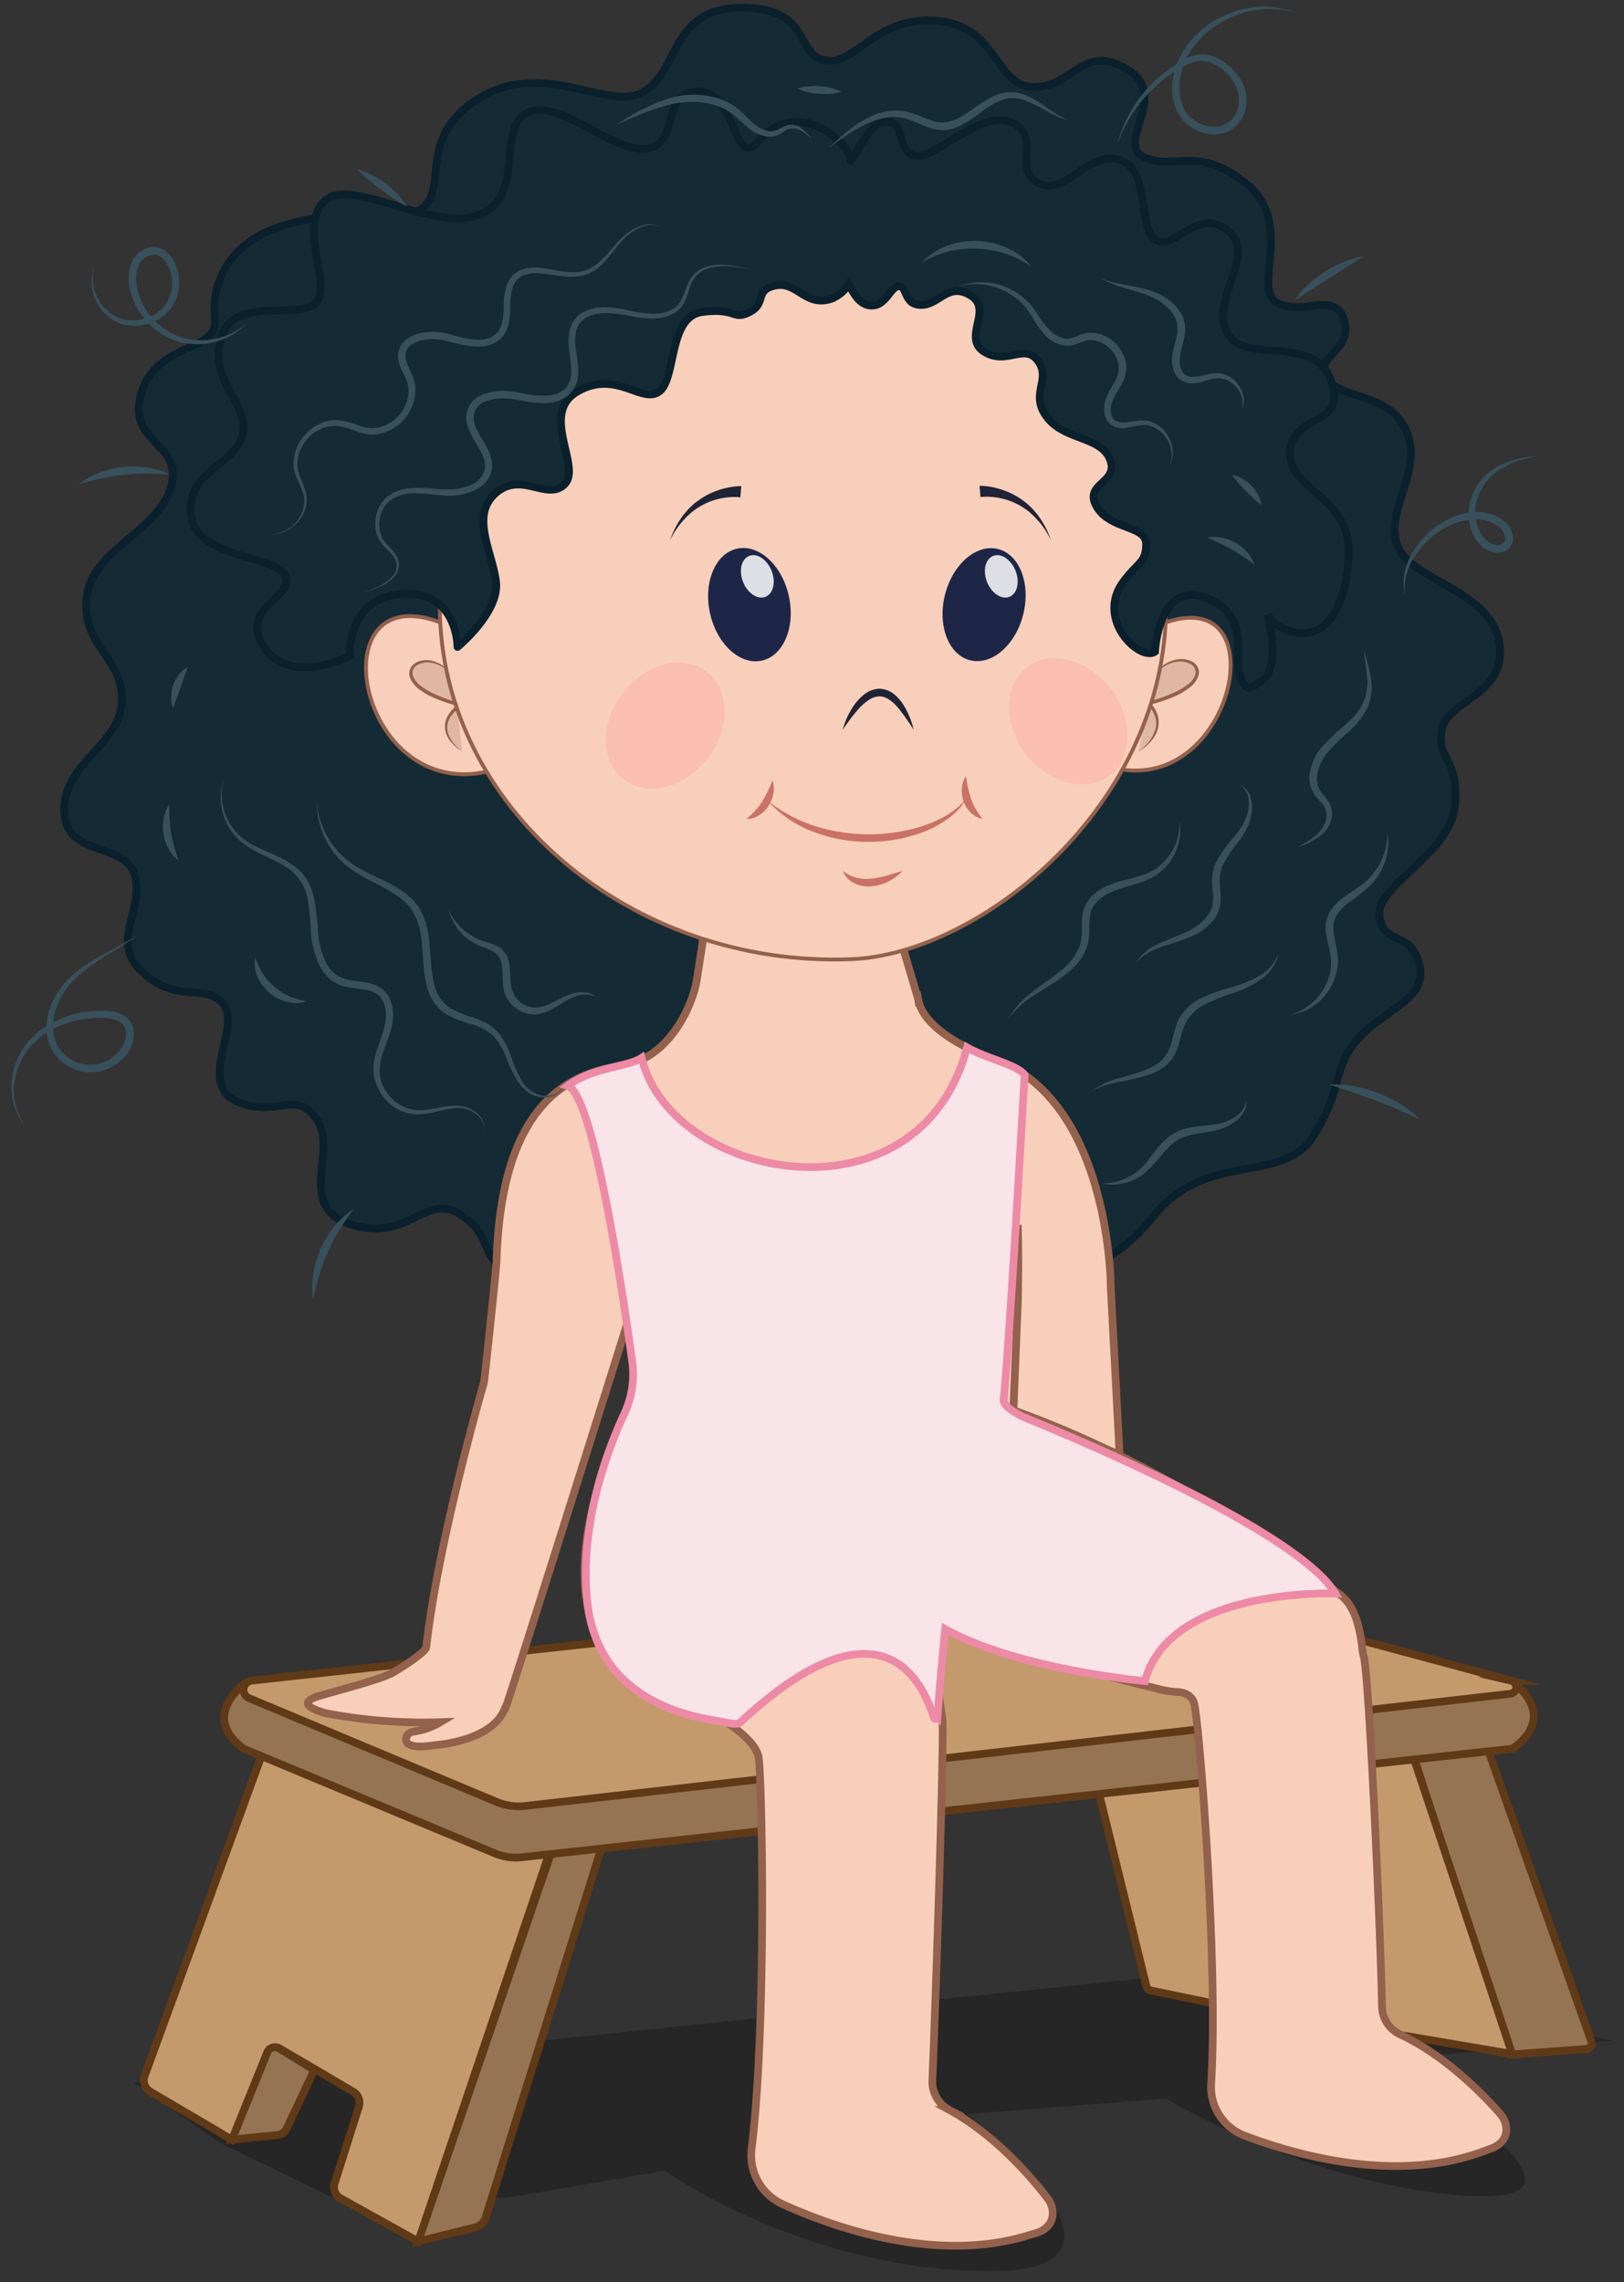 <svg xmlns="http://www.w3.org/2000/svg" width="422" height="593" viewBox="0 0 422 593">
  <rect x="0" y="0" width="422" height="593" fill="#333333" stroke="none"/>
  <defs>
    <style>
      .abb5bd25-bf4f-419c-8195-5d26db2cea17 {
        fill: #957453;
      }

      .abb5bd25-bf4f-419c-8195-5d26db2cea17, .fff4cf30-d78e-44b7-bff4-32401012676e {
        stroke: #603917;
      }

      .a5245f8a-4863-4354-b552-ba87cc7eb1c0, .abb5bd25-bf4f-419c-8195-5d26db2cea17, .ad58b19d-bd63-4794-b29a-d69d26a0384a, .b41fb417-2d6f-4176-9497-7ba68452157f, .b4d118c1-8749-4e50-8eff-97145c2181a9, .b6428386-9631-467d-ae87-83160a2998b3, .fff4cf30-d78e-44b7-bff4-32401012676e {
        stroke-miterlimit: 10;
      }

      .abb5bd25-bf4f-419c-8195-5d26db2cea17, .b41fb417-2d6f-4176-9497-7ba68452157f, .b4d118c1-8749-4e50-8eff-97145c2181a9, .b6428386-9631-467d-ae87-83160a2998b3, .fff4cf30-d78e-44b7-bff4-32401012676e {
        stroke-width: 2px;
      }

      .fff4cf30-d78e-44b7-bff4-32401012676e {
        fill: #c49a6c;
      }

      .ad58b19d-bd63-4794-b29a-d69d26a0384a {
        fill: #d4eadc;
        stroke: #000;
      }

      .a8c22ac6-300c-494d-98c0-d5dd0a210659 {
        opacity: 0.25;
      }

      .b4d118c1-8749-4e50-8eff-97145c2181a9 {
        fill: #142a35;
        stroke: #0a202c;
      }

      .a5245f8a-4863-4354-b552-ba87cc7eb1c0, .b41fb417-2d6f-4176-9497-7ba68452157f {
        fill: #f8cfba;
        stroke: #93614c;
      }

      .b6428386-9631-467d-ae87-83160a2998b3 {
        fill: #f9e4ea;
        stroke: #ed8aa6;
      }

      .a5c2d664-7df0-4567-b6f9-75610220e6f1 {
        fill: #e0b7a4;
      }

      .b0912b13-92b6-4869-ad7d-bc944087834c {
        fill: #93614c;
      }

      .e2a85890-6f52-40df-9d8d-cec0779e5d86 {
        opacity: 0.49;
      }

      .e84b8f85-4df8-4bb2-bc32-43ba590d35c9 {
        fill: #9b1010;
      }

      .beb5ab54-9838-4f8c-9745-68769550eea5 {
        fill: #1f2335;
      }

      .e715ecc4-0471-4a3a-8c70-1b0184606859 {
        fill: #ff9a99;
        opacity: 0.29;
      }

      .e9a66999-6296-4a67-91da-357ca30f4088 {
        fill: #1d2647;
      }

      .bd67aa6f-a302-4610-837b-0dea3217edfb {
        fill: #fff;
        opacity: 0.85;
      }

      .bd1eb232-8fbc-40bd-a1d1-2d5ab88cae98 {
        fill: #38505b;
      }
    </style>
  </defs>
  <g id="a36e51c8-e849-48ee-8234-db9e0b9fd601" data-name="Layer 16">
    <path class="abb5bd25-bf4f-419c-8195-5d26db2cea17" d="M126.23,576.1l32-102.19H145.81L108.67,582.45l15-3.72A3.74,3.74,0,0,0,126.23,576.1Z"/>
    <path class="abb5bd25-bf4f-419c-8195-5d26db2cea17" d="M81.65,537.92,74.5,553.07a2.79,2.79,0,0,1-2.17,1.69L60.26,556l10.13-25Z"/>
    <path class="fff4cf30-d78e-44b7-bff4-32401012676e" d="M69.71,451.48,37.62,539.37a3.4,3.4,0,0,0,1.19,4L60.26,556l9.05-22.37a2.27,2.27,0,0,1,3.27-1.39L92,543.66a3.36,3.36,0,0,1,1.24,3.86L87,567.22a3.37,3.37,0,0,0,1.29,3.89l20.38,11.34,36-106.66c.58-1.72-.22-3.68-1.68-4.14L72.56,449.77A2.37,2.37,0,0,0,69.71,451.48Z"/>
    <path class="abb5bd25-bf4f-419c-8195-5d26db2cea17" d="M392.42,533.88,362.1,440.23a1.51,1.51,0,0,1,1.65-2l16.93,2.12a1.52,1.52,0,0,1,1.25,1l31.57,89.1a1.51,1.51,0,0,1-1.34,2Z"/>
    <path class="fff4cf30-d78e-44b7-bff4-32401012676e" d="M367.84,458.32l25.09,75.42-40.23-6.82a1.51,1.51,0,0,1-1.13-.85l-9.21-19.4a1.51,1.51,0,0,0-1.2-.86l-19.49-2.4a1.51,1.51,0,0,0-1.66,1.91l5,17.29-25.94-5.37a1.52,1.52,0,0,1-1.17-1.12l-12.7-51.66a1.51,1.51,0,0,1,1.38-1.85l79.68-5.32A1.53,1.53,0,0,1,367.84,458.32Z"/>
    <path class="abb5bd25-bf4f-419c-8195-5d26db2cea17" d="M63.31,437.73s-11.32,8.35,0,16.68l65.29,27.21a14.16,14.16,0,0,0,7,1l257.32-28.2s11.93-7,1-16.7L134,468.34Z"/>
    <path class="fff4cf30-d78e-44b7-bff4-32401012676e" d="M392.38,440.15,136.51,469.29a15.07,15.07,0,0,1-7.48-1.06L64.78,441.31a2.39,2.39,0,0,1,.69-4.59l228.57-25a21.85,21.85,0,0,1,8.09.63l90.52,24.39A1.73,1.73,0,0,1,392.38,440.15Z"/>
    <path class="ad58b19d-bd63-4794-b29a-d69d26a0384a" d="M318.63,501.6l6.4,18.89h13.44a1.51,1.51,0,0,0,1.45-2l-6.06-17.87a1.52,1.52,0,0,0-1.45-1H320.08A1.51,1.51,0,0,0,318.63,501.6Z"/>
    <path class="abb5bd25-bf4f-419c-8195-5d26db2cea17" d="M126.23,576.1l32-102.19H145.81L108.67,582.45l15-3.72A3.74,3.74,0,0,0,126.23,576.1Z"/>
    <path class="abb5bd25-bf4f-419c-8195-5d26db2cea17" d="M81.65,537.92,74.5,553.07a2.79,2.79,0,0,1-2.17,1.69L60.26,556l10.13-25Z"/>
    <path class="fff4cf30-d78e-44b7-bff4-32401012676e" d="M69.71,451.48,37.62,539.37a3.4,3.4,0,0,0,1.19,4L60.26,556l9.05-22.37a2.27,2.27,0,0,1,3.27-1.39L92,543.66a3.36,3.36,0,0,1,1.24,3.86L87,567.22a3.37,3.37,0,0,0,1.29,3.89l20.38,11.34,36-106.66c.58-1.72-.22-3.68-1.68-4.14L72.56,449.77A2.37,2.37,0,0,0,69.71,451.48Z"/>
    <path class="abb5bd25-bf4f-419c-8195-5d26db2cea17" d="M392.42,533.88,362.1,440.23a1.51,1.51,0,0,1,1.65-2l16.93,2.12a1.52,1.52,0,0,1,1.25,1l31.57,89.1a1.51,1.51,0,0,1-1.34,2Z"/>
    <path class="fff4cf30-d78e-44b7-bff4-32401012676e" d="M367.84,458.32l25.09,75.42-40.23-6.82a1.51,1.51,0,0,1-1.13-.85l-9.21-19.4a1.51,1.51,0,0,0-1.2-.86l-19.49-2.4a1.51,1.51,0,0,0-1.66,1.91l5,17.29-25.94-5.37a1.52,1.52,0,0,1-1.17-1.12l-12.7-51.66a1.51,1.51,0,0,1,1.38-1.85l79.68-5.32A1.53,1.53,0,0,1,367.84,458.32Z"/>
    <path class="abb5bd25-bf4f-419c-8195-5d26db2cea17" d="M63.31,437.73s-11.32,8.35,0,16.68l65.29,27.21a14.16,14.16,0,0,0,7,1l257.32-28.2s11.93-7,1-16.7L134,468.34Z"/>
    <path class="fff4cf30-d78e-44b7-bff4-32401012676e" d="M392.38,440.15,136.51,469.29a15.07,15.07,0,0,1-7.48-1.06L64.78,441.31a2.39,2.39,0,0,1,.69-4.59l228.57-25a21.85,21.85,0,0,1,8.09.63l90.52,24.39A1.73,1.73,0,0,1,392.38,440.15Z"/>
    <path class="ad58b19d-bd63-4794-b29a-d69d26a0384a" d="M318.63,501.6l6.4,18.89h13.44a1.51,1.51,0,0,0,1.45-2l-6.06-17.87a1.52,1.52,0,0,0-1.45-1H320.08A1.51,1.51,0,0,0,318.63,501.6Z"/>
  </g>
  <g id="af316ac5-3ba7-49f3-8247-c35fec61e718" data-name="Layer 23">
    <g>
      <path class="a8c22ac6-300c-494d-98c0-d5dd0a210659" d="M57.46,557l28.06,13.61,46.43.48,40.82-7s34.44,24.69,81.09,26.06l2.58.06c48,.51-5.1-40.82-5.1-40.82l51.53-4.08s38.26,23.13,79.59,25.34-23-35.55-23-35.55l59.7-4.82L326.72,511,34.83,541.2Z"/>
      <g>
        <path class="abb5bd25-bf4f-419c-8195-5d26db2cea17" d="M126.23,576.1l32-102.19H145.81L108.67,582.45l15-3.72A3.74,3.74,0,0,0,126.23,576.1Z"/>
        <path class="abb5bd25-bf4f-419c-8195-5d26db2cea17" d="M81.65,537.92,74.5,553.07a2.79,2.79,0,0,1-2.17,1.69L60.26,556l10.13-25Z"/>
        <path class="fff4cf30-d78e-44b7-bff4-32401012676e" d="M69.71,451.48,37.62,539.37a3.4,3.4,0,0,0,1.19,4L60.26,556l9.05-22.37a2.27,2.27,0,0,1,3.27-1.39L92,543.66a3.36,3.36,0,0,1,1.24,3.86L87,567.22a3.37,3.37,0,0,0,1.29,3.89l20.38,11.34,36-106.66c.58-1.72-.22-3.68-1.68-4.14L72.56,449.77A2.37,2.37,0,0,0,69.71,451.48Z"/>
        <path class="abb5bd25-bf4f-419c-8195-5d26db2cea17" d="M392.42,533.88,362.1,440.23a1.51,1.51,0,0,1,1.65-2l16.93,2.12a1.52,1.52,0,0,1,1.25,1l31.57,89.1a1.51,1.51,0,0,1-1.34,2Z"/>
        <path class="fff4cf30-d78e-44b7-bff4-32401012676e" d="M367.84,458.32l25.09,75.42-40.23-6.82a1.51,1.51,0,0,1-1.13-.85l-9.21-19.4a1.51,1.51,0,0,0-1.2-.86l-19.49-2.4a1.51,1.51,0,0,0-1.66,1.91l5,17.29-25.94-5.37a1.52,1.52,0,0,1-1.17-1.12l-12.7-51.66a1.51,1.51,0,0,1,1.38-1.85l79.68-5.32A1.53,1.53,0,0,1,367.84,458.32Z"/>
        <path class="abb5bd25-bf4f-419c-8195-5d26db2cea17" d="M63.31,437.73s-11.32,8.35,0,16.68l65.29,27.21a14.16,14.16,0,0,0,7,1l257.32-28.2s11.93-7,1-16.7L134,468.34Z"/>
        <path class="fff4cf30-d78e-44b7-bff4-32401012676e" d="M392.38,440.15,136.51,469.29a15.07,15.07,0,0,1-7.48-1.06L64.78,441.31a2.39,2.39,0,0,1,.69-4.59l228.57-25a21.85,21.85,0,0,1,8.09.63l90.52,24.39A1.73,1.73,0,0,1,392.38,440.15Z"/>
        <path class="ad58b19d-bd63-4794-b29a-d69d26a0384a" d="M318.63,501.6l6.4,18.89h13.44a1.51,1.51,0,0,0,1.45-2l-6.06-17.87a1.52,1.52,0,0,0-1.45-1H320.08A1.51,1.51,0,0,0,318.63,501.6Z"/>
      </g>
      <g>
        <path class="b4d118c1-8749-4e50-8eff-97145c2181a9" d="M123.7,26c-17.26,11.46-4.78,25.77-17.26,29.8C102.63,57.06,65.07,50.8,57,73c-3.17,8.68,1.15,11.46-3.45,14.9s-15,4.58-17.27,16,11.51,11.47,8.06,22.93-20.72,16-21.87,28.65,9.21,14.91,9.21,26.37-15,16.05-15,28.65,16.11,8,18.41,17.2S28.18,245,37.39,253s16.11,2.3,20.71,8-6.9,20.63,3.45,25.21,15-3.43,20.72,4.59-5.75,22.92,9.21,27.51S111,309.15,120.25,316s2.3,10.31,16.11,17.19,57.55-4.58,57.55-4.58l78.26,2.29S286,333.22,299.79,316s33.38-8,41.43-20.64,4.61-17.19,11.51-25.21,18.42-10.32,16.12-19.49-9.21-4.58-10.36-12.61,18.41-16,19.56-28.65-4.6-11.46-3.45-19.49,17.26-9.17,15-22.92-23-16.05-26.47-25.22,6.91-19.49,2.3-29.8-17.26-8-20.71-13.76,6.9-6.87,4.6-14.9S338.92,82.2,332,78.76s4.6-20.63-8.06-30.95-18.41-3.44-26.47-6.88,6.9-16-4.6-22.92-13.82,4.58-24.17,4.58-9.21-16-25.32-17.19-20.72,11.46-28.78,10.31S211.17,2,192.76,2,176.64,18,167.44,23.74,141,14.57,123.7,26Z"/>
        <g>
          <path class="b41fb417-2d6f-4176-9497-7ba68452157f" d="M389.81,549.3c-3.18-3.66-13.57-14.89-26-20.65a8.16,8.16,0,0,1-4.7-7.29c-.36-19.9-3.46-87.8-4.78-91.05-.6-1.5-.43-11.25-5.81-15.69-4.61-3.43-39.71-31.92-85.17-48.14L264.46,339l-1.15,27.51L290.93,378l-2.3-43.56s0-47-29.05-58.75c0,0-19.29-6.08-21-16.08a2.47,2.47,0,0,0-.17-.57l-5.58-18.91H183.32L181,255c-.92,5.44-6.59,20.16-19.72,22-13.72,2-31.05,10-32.26,50.89-.39,5.33-3.16,31-3.26,31.38-1.69,5.76-12.12,43.06-15,68.77-.15,1.43-7.9,6.26-9.2,6.88-3.7,1.75-12.48,4-18.42,5.73-8,2.29,1.73,4.58,1.73,4.58a135.17,135.17,0,0,0,29.56,2.29,18.76,18.76,0,0,1-7,2.46,2.15,2.15,0,0,0-1.92,1.81c-.13,1.29,1,2.71,7.47,1.7,0,0,14.22-.87,17.89-8.84h0a4.31,4.31,0,0,0,.62-1.16c3.21-9.34,31.25-98.75,31.25-98.75s3,8.88,2.27,15.88S124.3,434,187.48,446.69c0,0,9,5.33,9.65,10,1,7.15,2.05,70.85-1.82,101.61a14,14,0,0,0,8.1,14.5c14,6.36,41,15.68,65.08,7.68,0,0,5.07-.84,5.07-5.42a6.44,6.44,0,0,0-1.42-3.88c-3-4-13-16.15-25.42-22.88a8.34,8.34,0,0,1-4.45-7.68c.89-20.3,3.14-90.34,2.62-93.93-2.3-16.05-5.75-28.66,6.91-22.93s31.41,10.77,48.34,14.91a28.08,28.08,0,0,0,5.35,1c1.8,0,4.31.55,4.9,3.36,1.42,6.87,6.23,68.42,4.33,98.4a13.56,13.56,0,0,0,8.7,13.54c14,5.31,40.57,12.73,63.41,3.55,0,0,4.86-1.11,4.58-5.53A6.3,6.3,0,0,0,389.81,549.3Zm-125.35-231c.22,6.55.17,14,0,21.78"/>
          <path class="b6428386-9631-467d-ae87-83160a2998b3" d="M166.73,274.89c7.72,32.15,72.31,44.2,84.54-2.72,5.16,3,13,4.43,15,7.17-.07-.12-3.66,65.86-5.47,84.33-.19,1.9,4,4.08,5.76,4.8,13.94,5.68,71,29.69,80.41,45.62,0,0-42.95-1.73-49.45,22.75,0,0-33-3-51.91-13.51,0,0-1.43,14.16-2,22.87a.52.52,0,0,1-1,.11c-2.58-8.49-13.14-33.34-50.47,1.45,0,0-.42.59-4.44-.32s-32.18-3.24-35.1-31.34c-2.08-20,5.23-39.25,9.62-48.69a24.34,24.34,0,0,0,2.06-13.66c-2.68-19.46-10.19-69.53-16.78-71.58C153.94,277.27,163.13,277.32,166.73,274.89Z"/>
        </g>
        <g>
          <path class="a5245f8a-4863-4354-b552-ba87cc7eb1c0" d="M115.42,162.13c-33.38-13.75-23,47,12,38.18C115.42,175.89,115.42,162.13,115.42,162.13Z"/>
          <g>
            <path class="a5c2d664-7df0-4567-b6f9-75610220e6f1" d="M118,176.09c-7.14-10.52-22.1.95,1.61,7.08,0,0-8.75,5.33.46,12.21"/>
            <path class="b0912b13-92b6-4869-ad7d-bc944087834c" d="M118,176.09a11.71,11.71,0,0,0-2.72-2.59,8.55,8.55,0,0,0-3.42-1.32,5.33,5.33,0,0,0-3.44.66,2.34,2.34,0,0,0-1.11,2.78,5.83,5.83,0,0,0,2.16,2.72,19.42,19.42,0,0,0,3.18,1.88,42.13,42.13,0,0,0,7.07,2.52l1,.26-.84.54a10.17,10.17,0,0,0-2.61,2.46,5.2,5.2,0,0,0-1.05,3.32,6.93,6.93,0,0,0,1.29,3.35c.38.49.8,1,1.21,1.42l1.39,1.29-1.52-1.15c-.45-.43-.92-.88-1.34-1.35a6.74,6.74,0,0,1-1.62-3.51,5.88,5.88,0,0,1,1-3.8,9.69,9.69,0,0,1,2.78-2.78l.12.8a42.48,42.48,0,0,1-7.28-2.47,19.69,19.69,0,0,1-3.33-2,6.77,6.77,0,0,1-2.43-3.21,3.13,3.13,0,0,1,.11-2.15,3.49,3.49,0,0,1,1.45-1.54,6,6,0,0,1,3.92-.57A9.24,9.24,0,0,1,118,176.09Z"/>
          </g>
          <path class="a5245f8a-4863-4354-b552-ba87cc7eb1c0" d="M301.86,162.13c29.93-11.46,19.57,42.41-10.35,37.83C303.52,175.54,301.86,162.13,301.86,162.13Z"/>
          <g>
            <path class="a5c2d664-7df0-4567-b6f9-75610220e6f1" d="M299.56,175.89c7.14-10.51,22.56.75-1.15,6.88,0,0,6.66,5.73-2.55,12.61"/>
            <path class="b0912b13-92b6-4869-ad7d-bc944087834c" d="M299.56,175.89a9.3,9.3,0,0,1,6.06-4.5,6.39,6.39,0,0,1,3.94.42,3.55,3.55,0,0,1,1.58,1.4,3,3,0,0,1,.34,2.14,6.18,6.18,0,0,1-2.34,3.3,17.63,17.63,0,0,1-3.32,2.06,41.88,41.88,0,0,1-7.3,2.48l.18-.76a7.73,7.73,0,0,1,2.09,3.35,6.49,6.49,0,0,1,0,3.9,8.63,8.63,0,0,1-2,3.27,16.4,16.4,0,0,1-2.9,2.43,19.44,19.44,0,0,0,2.64-2.65,9.15,9.15,0,0,0,1.69-3.22,5.77,5.77,0,0,0-.13-3.49,7.56,7.56,0,0,0-1.94-2.92l-.59-.55.77-.21a40.28,40.28,0,0,0,7.08-2.53,16.58,16.58,0,0,0,3.18-1.89,5.38,5.38,0,0,0,2.06-2.75,2.43,2.43,0,0,0-1.41-2.68,5.71,5.71,0,0,0-3.5-.52,8.5,8.5,0,0,0-3.42,1.32A11.41,11.41,0,0,0,299.56,175.89Z"/>
          </g>
          <path class="a5245f8a-4863-4354-b552-ba87cc7eb1c0" d="M303,157.55c0,51.91-48.36,90.37-81.71,91.7-57.54,2.29-107-39.79-107-91.7s42.25-94,94.37-94S303,105.64,303,157.55Z"/>
          <g class="e2a85890-6f52-40df-9d8d-cec0779e5d86">
            <path class="e84b8f85-4df8-4bb2-bc32-43ba590d35c9" d="M200.75,202.76a7,7,0,0,1,.22,3.39,8.3,8.3,0,0,1-1.24,3.22,7.36,7.36,0,0,1-2.47,2.46,6.39,6.39,0,0,1-3.26,1c.82-.82,1.62-1.45,2.27-2.22a14.52,14.52,0,0,0,1.78-2.31A35.72,35.72,0,0,0,200.75,202.76Z"/>
            <path class="e84b8f85-4df8-4bb2-bc32-43ba590d35c9" d="M251,201.68a33.9,33.9,0,0,0,1.33,5.91,13.45,13.45,0,0,0,1.19,2.59c.46.88,1.1,1.64,1.73,2.6a6.17,6.17,0,0,1-3-1.61,7.39,7.39,0,0,1-1.85-2.91,8.56,8.56,0,0,1-.45-3.39A6.92,6.92,0,0,1,251,201.68Z"/>
            <path class="e84b8f85-4df8-4bb2-bc32-43ba590d35c9" d="M251.2,207.46a17.44,17.44,0,0,1-4.89,5.31,28.24,28.24,0,0,1-6.43,3.45,40.53,40.53,0,0,1-28.62-.1A30.73,30.73,0,0,1,199.39,208a39.16,39.16,0,0,0,12.4,6.67,46.83,46.83,0,0,0,27.57.11C243.78,213.32,248.1,211.15,251.2,207.46Z"/>
          </g>
          <path class="beb5ab54-9838-4f8c-9745-68769550eea5" d="M219,189.64a19.4,19.4,0,0,1,3-6.48,12.84,12.84,0,0,1,2.56-2.71,7,7,0,0,1,3.72-1.48,6.25,6.25,0,0,1,3.87,1.28,11.28,11.28,0,0,1,2.53,2.79,20.85,20.85,0,0,1,2.73,6.6,60.09,60.09,0,0,0-4-5.67c-1.43-1.67-3.2-3.12-5.05-3a5.29,5.29,0,0,0-2.72,1,14.53,14.53,0,0,0-2.46,2.15A48.87,48.87,0,0,0,219,189.64Z"/>
          <ellipse class="e715ecc4-0471-4a3a-8c70-1b0184606859" cx="277.6" cy="187.43" rx="13.92" ry="17.67" transform="translate(-56.81 206.52) rotate(-37.29)"/>
          <ellipse class="e715ecc4-0471-4a3a-8c70-1b0184606859" cx="172.87" cy="188.58" rx="17.67" ry="13.92" transform="translate(-81.89 211.84) rotate(-52.71)"/>
          <ellipse class="e9a66999-6296-4a67-91da-357ca30f4088" cx="194.73" cy="157.13" rx="10.48" ry="14.9" transform="translate(-29.48 46.06) rotate(-12.55)"/>
          <ellipse class="e9a66999-6296-4a67-91da-357ca30f4088" cx="255.72" cy="157.13" rx="14.9" ry="10.48" transform="translate(41.17 367.01) rotate(-75.94)"/>
          <g class="e2a85890-6f52-40df-9d8d-cec0779e5d86">
            <path class="e84b8f85-4df8-4bb2-bc32-43ba590d35c9" d="M219,226.32a9.86,9.86,0,0,0,3.66,1.78,11,11,0,0,0,3.84.21,24.67,24.67,0,0,0,3.94-.77c.65-.23,1.33-.4,2-.61a20.47,20.47,0,0,1,2.09-.61,19.46,19.46,0,0,1-1.65,1.49c-.59.42-1.23.81-1.87,1.18a12.11,12.11,0,0,1-4.33,1.31,8.54,8.54,0,0,1-4.58-.74A6,6,0,0,1,219,226.32Z"/>
          </g>
          <ellipse class="bd67aa6f-a302-4610-837b-0dea3217edfb" cx="196.79" cy="149.76" rx="3.98" ry="5.72" transform="translate(-41.6 84.01) rotate(-21.85)"/>
          <ellipse class="bd67aa6f-a302-4610-837b-0dea3217edfb" cx="260.19" cy="149.76" rx="3.98" ry="5.72" transform="translate(-37.05 107.61) rotate(-21.85)"/>
          <g>
            <path class="beb5ab54-9838-4f8c-9745-68769550eea5" d="M192.39,129.24a14.52,14.52,0,0,0-2.66-.05,17.49,17.49,0,0,0-2.76.4,17,17,0,0,0-5.22,2.11,9.52,9.52,0,0,0-1.19.8,9.62,9.62,0,0,0-1.14.88l-1.08,1-1,1.09a22.87,22.87,0,0,0-1.78,2.34c-.53.83-1,1.71-1.48,2.58.39-.92.72-1.86,1.16-2.76a22.71,22.71,0,0,1,1.5-2.62l.87-1.25,1-1.15a10.21,10.21,0,0,1,1.08-1.1,11.31,11.31,0,0,1,1.17-1,19,19,0,0,1,5.44-3,21,21,0,0,1,3.06-.85,17.58,17.58,0,0,1,3.27-.33Z"/>
            <path class="beb5ab54-9838-4f8c-9745-68769550eea5" d="M254.54,126.25a17.77,17.77,0,0,1,3.28.33,21.19,21.19,0,0,1,3.05.85,19.16,19.16,0,0,1,5.45,3,12.34,12.34,0,0,1,1.16,1,9.44,9.44,0,0,1,1.09,1.1l1,1.15.86,1.25a22.78,22.78,0,0,1,1.51,2.62c.43.9.77,1.84,1.15,2.76-.5-.87-.94-1.75-1.48-2.58a21.43,21.43,0,0,0-1.77-2.34l-1-1.09-1.08-1a8.77,8.77,0,0,0-1.13-.88,10.31,10.31,0,0,0-1.19-.8,17.65,17.65,0,0,0-8-2.51,14.52,14.52,0,0,0-2.66.05Z"/>
          </g>
        </g>
        <g>
          <path class="b4d118c1-8749-4e50-8eff-97145c2181a9" d="M335.24,116.94c1.17-9.74,15.19-6.09,10.52-18.25S323.55,95,318.87,86.52s8.19-20.68,0-26.76-14,6.08-18.7,2.43S299,43.94,290.82,41.51s-14,9.73-21,6.08,1.17-12.16-7-15.81-21,10.95-25.71,8.51-1.17-9.73-8.18-8.51c-3.34.58-8.14,12-7.93,9.72.33-3.46-13.27-17.28-24.16-4.58-6.23,7.26-5.33-13.18-15.38-13.18S176.94,37.49,168,38.64s-23.47-13.76-31.29-9.17,0,21.78-12.3,26.36S90.89,45.52,84.18,52.39,86.42,74.17,82,78.76s-21.23-2.3-24.59,9.17,7.83,17.19,5.59,25.21-14.53,9.17-13.41,20.64,22.35,10.31,24.59,16-12.3,8-5.59,18.34,22.35,2.3,22.35,2.3-1.12-14.91,13.41-16.05,14.53,13.75,14.53,13.75S130,159,128.88,151s-6.7-17.19,0-22.92,13.41,2.29,17.88-2.3-6.7-18.34,3.36-24.07,16.76,3.44,21.23,0,2.23-19.48,11.17-20.63,7.83,2.29,12.3,0,1.11-5.73,6.7-6.88,7.82,5.73,14.53,3.44a9.57,9.57,0,0,0,4.53-3.8c1.13,2.49,2.72,4.87,4.79,5.41,4.68,1.22,5.85-4.86,8.19-4.86s1.16,4.86,5.84,4.86,7-6.08,12.86-2.43-2.34,10.95,3.5,14.6,10.52-2.43,14,2.43-2.34,8.52,2.33,14.6,14,4.87,16.37,11-7,6.08-3.51,12.17,12.86,4.86,12.86,9.73-2,4.58-5.85,9.73c-7.51,10,4.49,21,8.18,18.25,0,0,1-20.47,15.16-13.12,9.65,5,5.2,16.32,6.9,19.48,1.5,2.79,1.32,4.59,6,.94s1.17-17,1.17-17,2.34,4.86,9.35,4.86,11.69-8.51,11.69-21.9S334.07,126.67,335.24,116.94Z"/>
          <path class="bd1eb232-8fbc-40bd-a1d1-2d5ab88cae98" d="M116.57,236.49a15.41,15.41,0,0,0,9.94,8.33,11.36,11.36,0,0,1,3.38,1.46,6.05,6.05,0,0,1,2.25,3.27c.67,2.51.31,4.85.72,6.91a6.51,6.51,0,0,0,6.28,5.35,8.68,8.68,0,0,0,3-.65c2-.79,4-2.13,6.27-2.86a9.42,9.42,0,0,1,3.54-.43,5,5,0,0,1,3.16,1.42,4.93,4.93,0,0,0-3.18-.86,9.07,9.07,0,0,0-3.19.79c-2,.86-3.79,2.35-6,3.37a9.21,9.21,0,0,1-3.6,1,8,8,0,0,1-3.77-.79,8.5,8.5,0,0,1-3-2.41,9,9,0,0,1-1-1.69,9.52,9.52,0,0,1-.54-1.86c-.4-2.47-.07-4.8-.57-6.76a4.18,4.18,0,0,0-1.47-2.36,11.3,11.3,0,0,0-2.85-1.4,16,16,0,0,1-3.22-1.53,14.66,14.66,0,0,1-2.77-2.25A13.92,13.92,0,0,1,116.57,236.49Z"/>
          <path class="bd1eb232-8fbc-40bd-a1d1-2d5ab88cae98" d="M160.46,32.26A52.51,52.51,0,0,1,173,25.83a22.18,22.18,0,0,1,14.33-.06,16.15,16.15,0,0,1,3.3,1.71,19,19,0,0,1,2.8,2.36c1.66,1.67,3.21,3.25,5.22,3.93a4.87,4.87,0,0,0,3,.12c.94-.26,1.89-1.17,3.25-1.4a4.62,4.62,0,0,1,3.56,1,12.91,12.91,0,0,1,2.44,2.57A15.36,15.36,0,0,0,208.14,34a3.92,3.92,0,0,0-3-.55c-1,.23-1.75,1.12-3,1.66a6,6,0,0,1-3.89.16,9.55,9.55,0,0,1-3.38-1.71,35.19,35.19,0,0,1-2.71-2.35,18.63,18.63,0,0,0-2.58-2.11,15,15,0,0,0-2.91-1.46,18.59,18.59,0,0,0-6.51-1.14,25.82,25.82,0,0,0-6.69.83C169,28.43,164.76,30.43,160.46,32.26Z"/>
          <path class="bd1eb232-8fbc-40bd-a1d1-2d5ab88cae98" d="M82.35,208.24a21.44,21.44,0,0,0,5,12.42,20.52,20.52,0,0,0,5,4.36,63.71,63.71,0,0,0,6,3.13,42.89,42.89,0,0,1,6.14,3.36,15.06,15.06,0,0,1,4.93,5.28,19.68,19.68,0,0,1,2,6.88c.32,2.33.42,4.64.62,6.9a24.93,24.93,0,0,0,1.17,6.48,9.65,9.65,0,0,0,3.73,4.87,27.47,27.47,0,0,0,6.12,2.54,22.74,22.74,0,0,1,3.29,1.38,11.4,11.4,0,0,1,2.93,2.25,19,19,0,0,1,3.45,6.21,35.35,35.35,0,0,0,2.68,6.22,8,8,0,0,0,4.95,4.05,6.44,6.44,0,0,0,3.29-.08,5,5,0,0,0,1.5-.74,4.41,4.41,0,0,0,1.11-1.28,4.64,4.64,0,0,1-1,1.4,5.33,5.33,0,0,1-1.5.91,7.11,7.11,0,0,1-6.75-1.12,11.53,11.53,0,0,1-2.42-2.61,36.91,36.91,0,0,1-3.07-6.25,18.25,18.25,0,0,0-3.36-5.64,13.39,13.39,0,0,0-5.65-3,29.07,29.07,0,0,1-6.58-2.61,11.43,11.43,0,0,1-4.54-5.79,26.9,26.9,0,0,1-1.34-7c-.18-2.31-.27-4.59-.55-6.8a18.57,18.57,0,0,0-1.78-6.25,13.28,13.28,0,0,0-4.27-4.75,47.51,47.51,0,0,0-5.83-3.39,56,56,0,0,1-6-3.43,20.73,20.73,0,0,1-5.08-4.85A21.06,21.06,0,0,1,82.35,208.24Z"/>
          <path class="bd1eb232-8fbc-40bd-a1d1-2d5ab88cae98" d="M66.33,248.69a15.74,15.74,0,0,0,2,4.34,15.94,15.94,0,0,0,11.46,7.1,8.48,8.48,0,0,1-5.09.22A11.13,11.13,0,0,1,70,258a11.32,11.32,0,0,1-3.1-4.21A8.36,8.36,0,0,1,66.33,248.69Z"/>
          <path class="bd1eb232-8fbc-40bd-a1d1-2d5ab88cae98" d="M286.11,307.51a14.52,14.52,0,0,0,10.23-3.8c2.67-2.48,4.38-6.13,7.81-8.63a13.94,13.94,0,0,1,5.74-2.18c2-.31,3.89-.44,5.74-.71a12.75,12.75,0,0,0,5.13-1.83,6.23,6.23,0,0,0,3.08-4.42,5.18,5.18,0,0,1-.58,2.87,8,8,0,0,1-1.91,2.34,13,13,0,0,1-5.43,2.58c-3.84.87-7.78.89-10.62,3s-4.76,5.6-7.94,8.17A13.24,13.24,0,0,1,286.11,307.51Z"/>
          <g>
            <path class="bd1eb232-8fbc-40bd-a1d1-2d5ab88cae98" d="M70.08,138.78a8.8,8.8,0,0,0,8.12-5.05,8.64,8.64,0,0,0,.77-2.35,7.14,7.14,0,0,0,0-2.44,22.78,22.78,0,0,0-1.84-4.69,9.5,9.5,0,0,1-.74-5.3,11.51,11.51,0,0,1,2.09-5,12.14,12.14,0,0,1,4-3.55,9.92,9.92,0,0,1,5.33-1.23A19.42,19.42,0,0,1,93,110.49a20.52,20.52,0,0,0,2.37.65,8.53,8.53,0,0,0,2.31.07,10,10,0,0,0,7.35-5.3,9.23,9.23,0,0,0,1.14-4.47A9.74,9.74,0,0,0,104.78,97a16.18,16.18,0,0,1-1.07-2.52,6.05,6.05,0,0,1-.18-3A5.63,5.63,0,0,1,105,88.71a8.13,8.13,0,0,1,2.48-1.61,13.55,13.55,0,0,1,5.45-.84,16.56,16.56,0,0,1,2.71.32c.92.2,1.71.43,2.54.64a31.71,31.71,0,0,0,4.89,1,12.61,12.61,0,0,0,2.38,0,7.4,7.4,0,0,0,2.17-.58,5.56,5.56,0,0,0,1.71-1.34,6.3,6.3,0,0,0,1-2,18.8,18.8,0,0,0,.58-4.85,17.61,17.61,0,0,1,.76-5.33,7.28,7.28,0,0,1,1.5-2.46,6.71,6.71,0,0,1,2.42-1.59,11.25,11.25,0,0,1,5.43-.39c1.74.23,3.42.58,5.09.82a15.06,15.06,0,0,0,4.92.05,9.38,9.38,0,0,0,4.31-2.14,30.35,30.35,0,0,0,3.53-3.63A29.38,29.38,0,0,1,162.44,61,12.94,12.94,0,0,1,167,58.55a6.22,6.22,0,0,1,5,.58,6.1,6.1,0,0,0-4.93-.29,12.51,12.51,0,0,0-4.29,2.6c-2.5,2.26-4.19,5.34-6.83,7.7a10.35,10.35,0,0,1-4.72,2.51,16.08,16.08,0,0,1-5.31.09c-1.73-.2-3.42-.51-5.09-.67a9.65,9.65,0,0,0-4.7.42,5.19,5.19,0,0,0-1.81,1.26,5.58,5.58,0,0,0-1.1,1.93,16.47,16.47,0,0,0-.61,4.81,20.3,20.3,0,0,1-.61,5.33,8.18,8.18,0,0,1-1.33,2.57,7.31,7.31,0,0,1-2.3,1.83,9.23,9.23,0,0,1-2.76.79,14.88,14.88,0,0,1-2.75,0,32.49,32.49,0,0,1-5.2-1c-.83-.2-1.69-.44-2.45-.6a16,16,0,0,0-2.39-.25,11.75,11.75,0,0,0-4.64.73,5.94,5.94,0,0,0-1.82,1.15,3.43,3.43,0,0,0-.92,1.74c-.32,1.33.29,2.77,1,4.29a17.12,17.12,0,0,1,1.06,2.48,9.18,9.18,0,0,1,.46,2.8,11,11,0,0,1-1.41,5.37,11.73,11.73,0,0,1-8.76,6.15,10.15,10.15,0,0,1-2.81-.12,18.81,18.81,0,0,1-2.58-.74,18.51,18.51,0,0,0-4.74-1.33,9.68,9.68,0,0,0-8.26,4,10.24,10.24,0,0,0-2,4.37,8.43,8.43,0,0,0,.54,4.77,23.25,23.25,0,0,1,1.67,4.93,7.72,7.72,0,0,1-.07,2.67,9.25,9.25,0,0,1-.93,2.48,9.8,9.8,0,0,1-3.61,3.73A8.09,8.09,0,0,1,70.08,138.78Z"/>
            <g>
              <path class="bd1eb232-8fbc-40bd-a1d1-2d5ab88cae98" d="M94.33,153.82a19.49,19.49,0,0,0,5.08-2,10.62,10.62,0,0,0,2.14-1.63,4.88,4.88,0,0,0,1.37-2.2,4.07,4.07,0,0,0-.17-2.51,6.9,6.9,0,0,0-1.54-2.1c-.63-.65-1.32-1.27-1.93-2a8.42,8.42,0,0,1-1.36-2.56,9.46,9.46,0,0,1,1.41-8.34,8.27,8.27,0,0,1,2.17-2,11.53,11.53,0,0,1,5.52-1.66,37.26,37.26,0,0,1,5.61.16,28.3,28.3,0,0,0,5.34.14,13,13,0,0,0,4.93-1.39,5.68,5.68,0,0,0,3-3.5,5.54,5.54,0,0,0,0-2.33,10.08,10.08,0,0,0-.87-2.36c-.78-1.56-1.84-3-2.71-4.77a11.08,11.08,0,0,1-1-2.81,6.55,6.55,0,0,1,.08-3.17,6,6,0,0,1,1.65-2.75,7.48,7.48,0,0,1,2.66-1.63,15.1,15.1,0,0,1,5.8-.81,19.71,19.71,0,0,1,2.87.33c.94.17,1.79.36,2.69.5a21.77,21.77,0,0,0,5.24.37,6.83,6.83,0,0,0,4.42-1.71,6.12,6.12,0,0,0,1.7-4.35,37.35,37.35,0,0,0-.47-5.34,15.36,15.36,0,0,1,.12-5.8,7.27,7.27,0,0,1,.56-1.44,6.42,6.42,0,0,1,.37-.68l.45-.63a7.59,7.59,0,0,1,2.41-1.93,12.35,12.35,0,0,1,5.74-1.07,28.07,28.07,0,0,1,5.59.75,34.9,34.9,0,0,0,5.32.87,12.08,12.08,0,0,0,5.17-.59,6.32,6.32,0,0,0,3.59-3.42c.76-1.58,1.14-3.45,2.2-5.09a7.67,7.67,0,0,1,4.6-3.2,15.22,15.22,0,0,1,5.54-.25,34.1,34.1,0,0,1,5.4,1.14,34.49,34.49,0,0,0-5.42-.84,14.86,14.86,0,0,0-5.37.46,7,7,0,0,0-4.11,3.09c-.9,1.51-1.2,3.33-1.94,5.09a7.34,7.34,0,0,1-4.07,4.06,9.92,9.92,0,0,1-2.81.71,16,16,0,0,1-2.85.1,36.38,36.38,0,0,1-5.54-.76,27.6,27.6,0,0,0-5.32-.59,10.93,10.93,0,0,0-5,1,6.21,6.21,0,0,0-1.83,1.5l-.35.49c-.11.16-.18.35-.28.53a6,6,0,0,0-.42,1.12,14,14,0,0,0,0,5.13,38.55,38.55,0,0,1,.53,5.61,8,8,0,0,1-2.21,5.63,8.73,8.73,0,0,1-5.58,2.29,24.55,24.55,0,0,1-5.71-.35c-.91-.14-1.86-.34-2.72-.48a19,19,0,0,0-2.6-.28,13.13,13.13,0,0,0-5,.63,4.74,4.74,0,0,0-3.17,3.09,6.36,6.36,0,0,0,.79,4.61c.77,1.56,1.83,3.08,2.68,4.81a12.16,12.16,0,0,1,1,2.81,7.15,7.15,0,0,1-.08,3.12,6.74,6.74,0,0,1-1.51,2.75,8.5,8.5,0,0,1-2.42,1.83,14.57,14.57,0,0,1-5.6,1.54,18.44,18.44,0,0,1-2.88,0c-.93-.07-1.85-.17-2.76-.27a36.23,36.23,0,0,0-5.38-.29,10.23,10.23,0,0,0-4.94,1.34c-2.94,1.7-4.24,5.68-3.31,9A7.7,7.7,0,0,0,100,140.8c.52.7,1.17,1.34,1.8,2a7.72,7.72,0,0,1,1.58,2.39,4.61,4.61,0,0,1,.09,2.89,5.47,5.47,0,0,1-1.59,2.35,11,11,0,0,1-2.29,1.6A19.49,19.49,0,0,1,94.33,153.82Z"/>
              <path class="bd1eb232-8fbc-40bd-a1d1-2d5ab88cae98" d="M58.25,202a15,15,0,0,0,4.22,15.34c4.16,3.72,10.23,4.43,14.86,8.4a12.16,12.16,0,0,1,2.82,3.55,16.93,16.93,0,0,1,1.49,4.23,72.15,72.15,0,0,1,1,8.59,21.75,21.75,0,0,0,2,7.85,8.19,8.19,0,0,0,5.79,4.62c1.29.29,2.7.4,4.16.62a10.38,10.38,0,0,1,4.4,1.58,7.2,7.2,0,0,1,2.75,4,11.69,11.69,0,0,1,.29,4.62c-.38,3.07-1.73,5.68-2.56,8.32a15.34,15.34,0,0,0-.81,4,9.44,9.44,0,0,0,.62,3.85,11.16,11.16,0,0,0,5.25,5.83,9.71,9.71,0,0,0,3.84,1.06,18.11,18.11,0,0,0,4.12-.34c1.39-.24,2.8-.54,4.24-.7a15.84,15.84,0,0,1,2.18-.1,8.81,8.81,0,0,1,2.18.38,8,8,0,0,1,3.64,2.35,4.16,4.16,0,0,1,.93,4,4,4,0,0,0-1.15-3.84,7.83,7.83,0,0,0-5.6-2.29,16.29,16.29,0,0,0-2.08.21c-1.38.22-2.74.59-4.15.91a18.37,18.37,0,0,1-4.35.53,10.91,10.91,0,0,1-4.38-1A12.45,12.45,0,0,1,97.89,282a11,11,0,0,1-.84-4.5,16.94,16.94,0,0,1,.81-4.41c.85-2.79,2.08-5.38,2.34-8a10.14,10.14,0,0,0-.25-3.86,5.3,5.3,0,0,0-2-2.91,8.4,8.4,0,0,0-3.59-1.22c-1.35-.21-2.8-.31-4.29-.63a9.76,9.76,0,0,1-4.23-2A11.2,11.2,0,0,1,83,250.82a23.2,23.2,0,0,1-2.19-8.59,68.33,68.33,0,0,0-.84-8.38,12.45,12.45,0,0,0-3.64-7c-4-3.69-10.14-4.7-14.48-8.83A15.22,15.22,0,0,1,58.25,202Z"/>
              <path class="bd1eb232-8fbc-40bd-a1d1-2d5ab88cae98" d="M44,209.06c0,1.34,0,2.58.07,3.81a30.73,30.73,0,0,0,.4,3.6,31.45,31.45,0,0,0,.79,3.53c.33,1.18.74,2.36,1.16,3.63a8.89,8.89,0,0,1-2.6-3,12,12,0,0,1-1.3-7.85A9,9,0,0,1,44,209.06Z"/>
              <path class="bd1eb232-8fbc-40bd-a1d1-2d5ab88cae98" d="M45,184a7.2,7.2,0,0,1-.54-3,9.71,9.71,0,0,1,2-5.67,7.06,7.06,0,0,1,2.3-2c-.28,1-.62,1.89-.93,2.77l-.92,2.57L46,181.23C45.64,182.11,45.36,183,45,184Z"/>
              <path class="bd1eb232-8fbc-40bd-a1d1-2d5ab88cae98" d="M261.88,265a21.19,21.19,0,0,1,6.05-7c2.45-1.93,5-3.62,7.39-5.52a15.35,15.35,0,0,0,5.27-6.79,16.06,16.06,0,0,0,.44-2.06,19.62,19.62,0,0,0,.09-2.2,18.62,18.62,0,0,1,.4-4.85,8.73,8.73,0,0,1,2.82-4.28,14.61,14.61,0,0,1,4.25-2.48c3-1.14,6.09-1.58,8.87-2.61a14.1,14.1,0,0,0,9-14.09,13.91,13.91,0,0,1-1.41,9.14,14.54,14.54,0,0,1-2.93,3.79,14.18,14.18,0,0,1-4.07,2.6c-2.94,1.29-6.05,1.78-8.75,2.93s-5.18,2.92-5.85,5.53a17,17,0,0,0-.38,4.33,19.94,19.94,0,0,1-.12,2.41,14.65,14.65,0,0,1-.57,2.44,13.18,13.18,0,0,1-2.55,4.23,19.6,19.6,0,0,1-1.7,1.71c-.61.51-1.23,1-1.86,1.48-2.54,1.86-5.23,3.37-7.76,5.08A22.6,22.6,0,0,0,261.88,265Z"/>
              <path class="bd1eb232-8fbc-40bd-a1d1-2d5ab88cae98" d="M322.31,203.94a5.29,5.29,0,0,1,2.55,2.9,8.86,8.86,0,0,1,.41,4,13.39,13.39,0,0,1-1,3.86,18.66,18.66,0,0,1-2,3.41A45.93,45.93,0,0,0,318,224.3a10.18,10.18,0,0,0-1,3.33,18,18,0,0,0,.11,3.64,15.58,15.58,0,0,1-.07,4.08,8.77,8.77,0,0,1-1.79,3.87,16,16,0,0,1-6.63,4.54c-2.46,1-4.93,1.57-7.29,2.49a14.65,14.65,0,0,0-6.29,4.07,13.45,13.45,0,0,1,5.9-5c2.33-1.15,4.81-2,7.05-3a15.31,15.31,0,0,0,5.76-4.27,7,7,0,0,0,1.36-3.05,13.8,13.8,0,0,0,0-3.58,19.83,19.83,0,0,1-.06-4,11.38,11.38,0,0,1,1.28-4,39.9,39.9,0,0,1,4.63-6.32,18.84,18.84,0,0,0,2.11-3,12.64,12.64,0,0,0,1.24-3.44,8.33,8.33,0,0,0,0-3.65A5.34,5.34,0,0,0,322.31,203.94Z"/>
              <path class="bd1eb232-8fbc-40bd-a1d1-2d5ab88cae98" d="M283.67,283.52a21.6,21.6,0,0,1,7.28-3.41,68.82,68.82,0,0,0,7.52-2.4,13.66,13.66,0,0,0,3.16-2,9,9,0,0,0,2.12-2.89c1-2.23,1.2-5,2.39-7.64a13.17,13.17,0,0,1,6.12-5.87,44.27,44.27,0,0,1,7.66-2.76,29.54,29.54,0,0,0,7.23-2.95,10.47,10.47,0,0,0,5-5.83,8.56,8.56,0,0,1-1.5,3.75,13.12,13.12,0,0,1-2.91,2.9,27.79,27.79,0,0,1-7.3,3.62,49.2,49.2,0,0,0-7.26,2.95,11.25,11.25,0,0,0-5.18,5c-1.07,2.19-1.27,4.94-2.5,7.58a10.73,10.73,0,0,1-2.69,3.43,13.61,13.61,0,0,1-3.71,2.07C293.84,281.06,288.4,280.88,283.67,283.52Z"/>
              <path class="bd1eb232-8fbc-40bd-a1d1-2d5ab88cae98" d="M337.21,220.12c2.24-1.25,4.58-2.51,6.07-4.47s2-4.62.61-6.41c-.66-.94-1.68-1.77-2.47-3a7.68,7.68,0,0,1-1.17-4.16,13.33,13.33,0,0,1,3-7.65,43.67,43.67,0,0,1,5.68-5.49,21.51,21.51,0,0,0,4.9-5.53,13.32,13.32,0,0,0,1.44-7.12,49.91,49.91,0,0,0-1.1-7.6,35.38,35.38,0,0,1,2.08,7.51,13.75,13.75,0,0,1-1,7.92,21.46,21.46,0,0,1-5,6.23,43.38,43.38,0,0,0-5.36,5.3,11.7,11.7,0,0,0-2.68,6.47,5.91,5.91,0,0,0,.77,3.2c.57,1,1.53,1.86,2.29,3.08a5.66,5.66,0,0,1,.74,4.23,7.74,7.74,0,0,1-1.91,3.66A16.62,16.62,0,0,1,337.21,220.12Z"/>
              <path class="bd1eb232-8fbc-40bd-a1d1-2d5ab88cae98" d="M360.55,216.39A15.92,15.92,0,0,1,356,230.18a68.74,68.74,0,0,1-5.79,4.59c-1.85,1.44-3.36,3.17-3.66,5.27s.42,4.41.88,6.88a15.21,15.21,0,0,1,.2,3.88,13.35,13.35,0,0,1-.91,3.76,14.94,14.94,0,0,1-4.42,6.13,13.08,13.08,0,0,1-6.76,2.95,14.77,14.77,0,0,0,9.71-9.6,13.92,13.92,0,0,0,.63-3.37,13,13,0,0,0-.31-3.39c-.24-1.15-.56-2.33-.8-3.58a11.62,11.62,0,0,1-.19-4,8.39,8.39,0,0,1,1.66-3.75,13.76,13.76,0,0,1,2.81-2.7c2-1.51,4.14-2.71,5.89-4.23A17,17,0,0,0,360.55,216.39Z"/>
              <path class="bd1eb232-8fbc-40bd-a1d1-2d5ab88cae98" d="M248.93,74.43a16.88,16.88,0,0,1,11.5-.19,17.66,17.66,0,0,1,5.21,2.85,18.79,18.79,0,0,1,3.93,4.48A25.16,25.16,0,0,0,273,86a6.45,6.45,0,0,0,4.51,2,7.14,7.14,0,0,0,2.44-.69,14.75,14.75,0,0,1,1.43-.54,7.61,7.61,0,0,1,1.64-.28,8.8,8.8,0,0,1,6,2,9.72,9.72,0,0,1,3.45,5.29,7.36,7.36,0,0,1,.06,3.27,9.78,9.78,0,0,1-1.13,2.94c-1,1.76-2.14,3.3-2.56,4.92s-.23,3.52,1,4.34,3.19.46,5.08.17a10.37,10.37,0,0,1,3.06-.1,7.58,7.58,0,0,1,2.88,1.13,9.26,9.26,0,0,1,2.18,2.1,9.9,9.9,0,0,1,1.35,2.65,8.87,8.87,0,0,1,.37,2.93,7.15,7.15,0,0,1-.88,2.77,6.89,6.89,0,0,0,.57-2.78,8.26,8.26,0,0,0-.56-2.74,9.45,9.45,0,0,0-1.44-2.36,8.34,8.34,0,0,0-2.11-1.74,6.68,6.68,0,0,0-2.51-.82,9.25,9.25,0,0,0-2.68.25,22.71,22.71,0,0,1-2.92.51,5.14,5.14,0,0,1-3.24-.66,4.43,4.43,0,0,1-1.94-2.82,7.41,7.41,0,0,1,.06-3.25c.53-2.15,1.76-3.75,2.58-5.39a6.49,6.49,0,0,0,.85-4.87A7.87,7.87,0,0,0,287.77,90a6.94,6.94,0,0,0-4.67-1.6,6.37,6.37,0,0,0-1.21.2c-.4.12-.82.28-1.27.46a8.51,8.51,0,0,1-3.1.8,8.23,8.23,0,0,1-5.77-2.59,24.14,24.14,0,0,1-3.49-4.84,17.64,17.64,0,0,0-3.46-4.32,16.8,16.8,0,0,0-4.72-2.94A17.16,17.16,0,0,0,248.93,74.43Z"/>
              <path class="bd1eb232-8fbc-40bd-a1d1-2d5ab88cae98" d="M313.68,139.71a9.13,9.13,0,0,1,3.79,0,12,12,0,0,1,3.57,1.34,11.88,11.88,0,0,1,3,2.38A9.15,9.15,0,0,1,326,146.7c-1.06-.72-2-1.43-3-2.08s-1.94-1.26-2.94-1.82-2-1.1-3.06-1.59S314.84,140.25,313.68,139.71Z"/>
              <path class="bd1eb232-8fbc-40bd-a1d1-2d5ab88cae98" d="M320.12,123.42a7.4,7.4,0,0,1,2.75,1,10.75,10.75,0,0,1,4,4.06,7.68,7.68,0,0,1,.92,2.77,21.21,21.21,0,0,1-2.17-1.81c-.66-.62-1.29-1.23-1.9-1.86s-1.23-1.27-1.83-1.94A21.38,21.38,0,0,1,320.12,123.42Z"/>
              <path class="bd1eb232-8fbc-40bd-a1d1-2d5ab88cae98" d="M286.07,72.32c4.78,2,10,1.73,14.95,4a14.31,14.31,0,0,1,3.41,2.18,10.64,10.64,0,0,1,2.63,3.23,8.33,8.33,0,0,1,.9,4.19,18.64,18.64,0,0,1-.74,4,14.89,14.89,0,0,0-.68,3.54,5.54,5.54,0,0,0,.73,3.12,3,3,0,0,0,2.5,1.36,15,15,0,0,0,3.55-.56,9.79,9.79,0,0,1,4.1-.29A7.07,7.07,0,0,1,321,99a7.92,7.92,0,0,1,2,3.46,6.16,6.16,0,0,1-.2,3.87,6.76,6.76,0,0,0-2.47-6.6,5.86,5.86,0,0,0-3.15-1.41,8.74,8.74,0,0,0-3.5.5,14.12,14.12,0,0,1-4,.8,4.82,4.82,0,0,1-4-2c-1.74-2.68-1.09-5.84-.41-8.23a17.3,17.3,0,0,0,.72-3.56,6.66,6.66,0,0,0-.65-3.25,11.59,11.59,0,0,0-5-4.87C296,75.38,290.52,75,286.07,72.32Z"/>
              <path class="bd1eb232-8fbc-40bd-a1d1-2d5ab88cae98" d="M239.67,68.14a16.15,16.15,0,0,1,6.54-4.3,20.56,20.56,0,0,1,15.61.64A16.13,16.13,0,0,1,268,69.32a26.49,26.49,0,0,0-6.74-3.39A26,26,0,0,0,254,64.62a26.3,26.3,0,0,0-7.33.7A26.84,26.84,0,0,0,239.67,68.14Z"/>
              <path class="bd1eb232-8fbc-40bd-a1d1-2d5ab88cae98" d="M215.5,38.39a52.4,52.4,0,0,1,6.55-5.69,28.66,28.66,0,0,1,3.79-2.25A19.06,19.06,0,0,1,230.07,29a14.28,14.28,0,0,1,4.57-.15A17.48,17.48,0,0,1,239,30.13a30.1,30.1,0,0,0,3.9,1.44,7.72,7.72,0,0,0,3.79,0c2.53-.64,4.81-2.36,7.18-4a32.33,32.33,0,0,1,3.78-2.32A11.11,11.11,0,0,1,262.05,24a10,10,0,0,1,4.52.76,22,22,0,0,1,3.88,2.14c2.39,1.63,4.66,3.38,7.4,4.34-2.88-.52-5.4-2.18-7.91-3.5s-5.13-2.55-7.75-2.19-5,1.93-7.25,3.6-4.69,3.56-7.79,4.4a9.67,9.67,0,0,1-4.75-.07,27.23,27.23,0,0,1-4.16-1.59,15.62,15.62,0,0,0-3.87-1.3,13.94,13.94,0,0,0-4-.05,22.67,22.67,0,0,0-7.76,3c-1.24.71-2.43,1.49-3.61,2.31S216.65,37.53,215.5,38.39Z"/>
              <path class="bd1eb232-8fbc-40bd-a1d1-2d5ab88cae98" d="M207.28,23a11.66,11.66,0,0,1,2.9-.58,19.32,19.32,0,0,1,5.68.4,11.65,11.65,0,0,1,2.79,1,11.66,11.66,0,0,1-2.9.58,18.21,18.21,0,0,1-2.86,0,18.11,18.11,0,0,1-2.82-.42A11.61,11.61,0,0,1,207.28,23Z"/>
              <path class="bd1eb232-8fbc-40bd-a1d1-2d5ab88cae98" d="M20.48,125.83a19.36,19.36,0,0,1,5.38-3,24.92,24.92,0,0,1,6-1.45,24.35,24.35,0,0,1,6.21.11,19.34,19.34,0,0,1,5.9,1.77c-2.06-.11-4-.22-6-.22s-3.92.13-5.87.33a58.09,58.09,0,0,0-5.81,1C24.38,124.73,22.46,125.27,20.48,125.83Z"/>
              <path class="bd1eb232-8fbc-40bd-a1d1-2d5ab88cae98" d="M92.72,44a16.77,16.77,0,0,1,3.9,1.47,25.3,25.3,0,0,1,3.51,2.17,24.25,24.25,0,0,1,3.1,2.72,16.8,16.8,0,0,1,2.53,3.3,32.87,32.87,0,0,1-3.53-2.1c-1.13-.75-2.22-1.52-3.29-2.31s-2.13-1.62-3.17-2.48A31.41,31.41,0,0,1,92.72,44Z"/>
              <path class="bd1eb232-8fbc-40bd-a1d1-2d5ab88cae98" d="M336.46,78A22,22,0,0,1,340,73.88a31.16,31.16,0,0,1,4.29-3.3,30.48,30.48,0,0,1,4.82-2.48,21.41,21.41,0,0,1,5.22-1.45c-1.51,1-3,1.93-4.52,2.85l-4.44,2.77L341,75.11C339.49,76.07,338,77.05,336.46,78Z"/>
              <path class="bd1eb232-8fbc-40bd-a1d1-2d5ab88cae98" d="M345.39,281.85a26.67,26.67,0,0,1,6.43.42,34.16,34.16,0,0,1,12,4.58,25.67,25.67,0,0,1,5.08,4l-5.8-2.59c-1.92-.83-3.84-1.64-5.79-2.37s-3.9-1.42-5.89-2.08Z"/>
              <path class="bd1eb232-8fbc-40bd-a1d1-2d5ab88cae98" d="M91.89,314.21c-1.32,1.81-2.57,3.58-3.69,5.42a48.93,48.93,0,0,0-3,5.69,48.17,48.17,0,0,0-2.23,6c-.62,2.06-1.11,4.17-1.56,6.36a20.7,20.7,0,0,1,0-6.71,26.92,26.92,0,0,1,1.93-6.49,26.45,26.45,0,0,1,3.54-5.77A20.89,20.89,0,0,1,91.89,314.21Z"/>
              <path class="bd1eb232-8fbc-40bd-a1d1-2d5ab88cae98" d="M35.83,243c-4,3-8.6,5.26-12.59,8.24a28,28,0,0,0-5.42,5,19,19,0,0,0-3.42,6.35,13.7,13.7,0,0,0-.62,3.51,10.3,10.3,0,0,0,.35,3.46A9.33,9.33,0,0,0,18,275a9.7,9.7,0,0,0,6.5,1.66,9.94,9.94,0,0,0,6-3,8.16,8.16,0,0,0,1.82-2.79,5.65,5.65,0,0,0,.32-3.15,3.37,3.37,0,0,0-1.69-2.3,8.18,8.18,0,0,0-3.22-.83,26.28,26.28,0,0,0-14.09,2.87,18.26,18.26,0,0,0-9.2,10.8,16,16,0,0,0,2.05,14.16,14.12,14.12,0,0,1-3.23-6.79A17.92,17.92,0,0,1,3.55,278,18.19,18.19,0,0,1,7,271.08a21,21,0,0,1,5.94-5,27.33,27.33,0,0,1,15-3.38,9.33,9.33,0,0,1,4,1,5.34,5.34,0,0,1,2.66,3.56A8.81,8.81,0,0,1,32,275.05a11.91,11.91,0,0,1-7.23,3.54,11.45,11.45,0,0,1-7.78-2A11.21,11.21,0,0,1,12.43,270a12.09,12.09,0,0,1-.32-4,15.33,15.33,0,0,1,.81-3.87,18.21,18.21,0,0,1,1.63-3.56,19.6,19.6,0,0,1,2.27-3.16,29,29,0,0,1,5.86-4.94C27,247.66,31.53,245.59,35.83,243Z"/>
              <path class="bd1eb232-8fbc-40bd-a1d1-2d5ab88cae98" d="M290.1,38.31a35.14,35.14,0,0,1,18.77-23.4,8.74,8.74,0,0,1,4.09-.8,9.69,9.69,0,0,1,3.94,1.32,14.35,14.35,0,0,1,5.71,5.67,10.31,10.31,0,0,1,.73,8.16,8.76,8.76,0,0,1-2.3,3.59,8,8,0,0,1-3.85,1.93,10.78,10.78,0,0,1-10.84-5,12,12,0,0,1-1.48-3.85,16.6,16.6,0,0,1,.53-8,20.6,20.6,0,0,1,3.73-7,25.16,25.16,0,0,1,13-8.34,23.7,23.7,0,0,1,15.14.89c-9.74-3.25-20.93.59-26.9,8.41a20,20,0,0,0-3.28,6.51,14.81,14.81,0,0,0-.36,7.11A11,11,0,0,0,308,28.8a8.46,8.46,0,0,0,2.34,2.47,8.65,8.65,0,0,0,6.47,1.55,6,6,0,0,0,2.89-1.42,6.75,6.75,0,0,0,1.79-2.78,8.49,8.49,0,0,0-.55-6.65,12.76,12.76,0,0,0-4.91-5,8.14,8.14,0,0,0-3.22-1.16,7.11,7.11,0,0,0-3.35.57,31.39,31.39,0,0,0-6.4,3.76,37,37,0,0,0-13,18.2Z"/>
              <path class="bd1eb232-8fbc-40bd-a1d1-2d5ab88cae98" d="M365.05,154.8a15,15,0,0,1,1.56-10.44,22.7,22.7,0,0,1,7.24-8,19.31,19.31,0,0,1,4.95-2.43,16.06,16.06,0,0,1,5.53-.87,11.16,11.16,0,0,1,5.51,1.65,6.67,6.67,0,0,1,3.32,5,3.69,3.69,0,0,1-1.46,3.15,3.82,3.82,0,0,1-1.64.69,5.62,5.62,0,0,1-1.64,0,7.15,7.15,0,0,1-2.82-1.18,6.57,6.57,0,0,1-1.16-1,10.83,10.83,0,0,1-.89-1.16,11.27,11.27,0,0,1-1.85-5.39,13.79,13.79,0,0,1,3.45-10.37,16.36,16.36,0,0,1,4.31-3.38,21.66,21.66,0,0,1,10.35-2.47,27.21,27.21,0,0,0-5.16,1.09,20.18,20.18,0,0,0-4.69,2.22,13.88,13.88,0,0,0-6.11,7.81,11.13,11.13,0,0,0,1.26,9.42c.21.34.5.61.74.93a5.8,5.8,0,0,0,.84.72,5.17,5.17,0,0,0,2,.84,2.36,2.36,0,0,0,1.79-.33,1.78,1.78,0,0,0,.65-1.48,4,4,0,0,0-.73-1.93,5.85,5.85,0,0,0-.74-.83c-.28-.24-.62-.47-.92-.71a9.61,9.61,0,0,0-4.54-1.4,17.16,17.16,0,0,0-9.54,2.72,22.66,22.66,0,0,0-7.24,7.21A15.2,15.2,0,0,0,365.05,154.8Z"/>
              <path class="bd1eb232-8fbc-40bd-a1d1-2d5ab88cae98" d="M24.41,69.32A11.68,11.68,0,0,0,27.6,80.45a9.64,9.64,0,0,0,5.13,2.63,11.1,11.1,0,0,0,5.71-.58A10,10,0,0,0,41,81.13a8.74,8.74,0,0,0,2-2,9.36,9.36,0,0,0,1.73-5.29,9.77,9.77,0,0,0-1.39-5.37,5.33,5.33,0,0,0-1.78-1.89,3.1,3.1,0,0,0-2.27-.29A4.53,4.53,0,0,0,37,67.5a5.29,5.29,0,0,0-1.3,2.23,11,11,0,0,0,.05,5.61A17.34,17.34,0,0,0,42.12,85c6.25,5,16.12,4.41,22.25-1.21a17.79,17.79,0,0,1-11,5.55A17.26,17.26,0,0,1,41.2,86.24a18.57,18.57,0,0,1-7.27-10.45,12.62,12.62,0,0,1-.08-6.63,7.25,7.25,0,0,1,1.78-3.07,6.52,6.52,0,0,1,3.15-1.75,5,5,0,0,1,3.71.54,7.28,7.28,0,0,1,2.44,2.57,11.41,11.41,0,0,1,1.62,6.46,11.28,11.28,0,0,1-2.21,6.26A11.06,11.06,0,0,1,39,84a12.24,12.24,0,0,1-6.49.4,10.78,10.78,0,0,1-5.57-3.23A11.89,11.89,0,0,1,24.41,69.32Z"/>
            </g>
          </g>
        </g>
      </g>
    </g>
  </g>
</svg>
